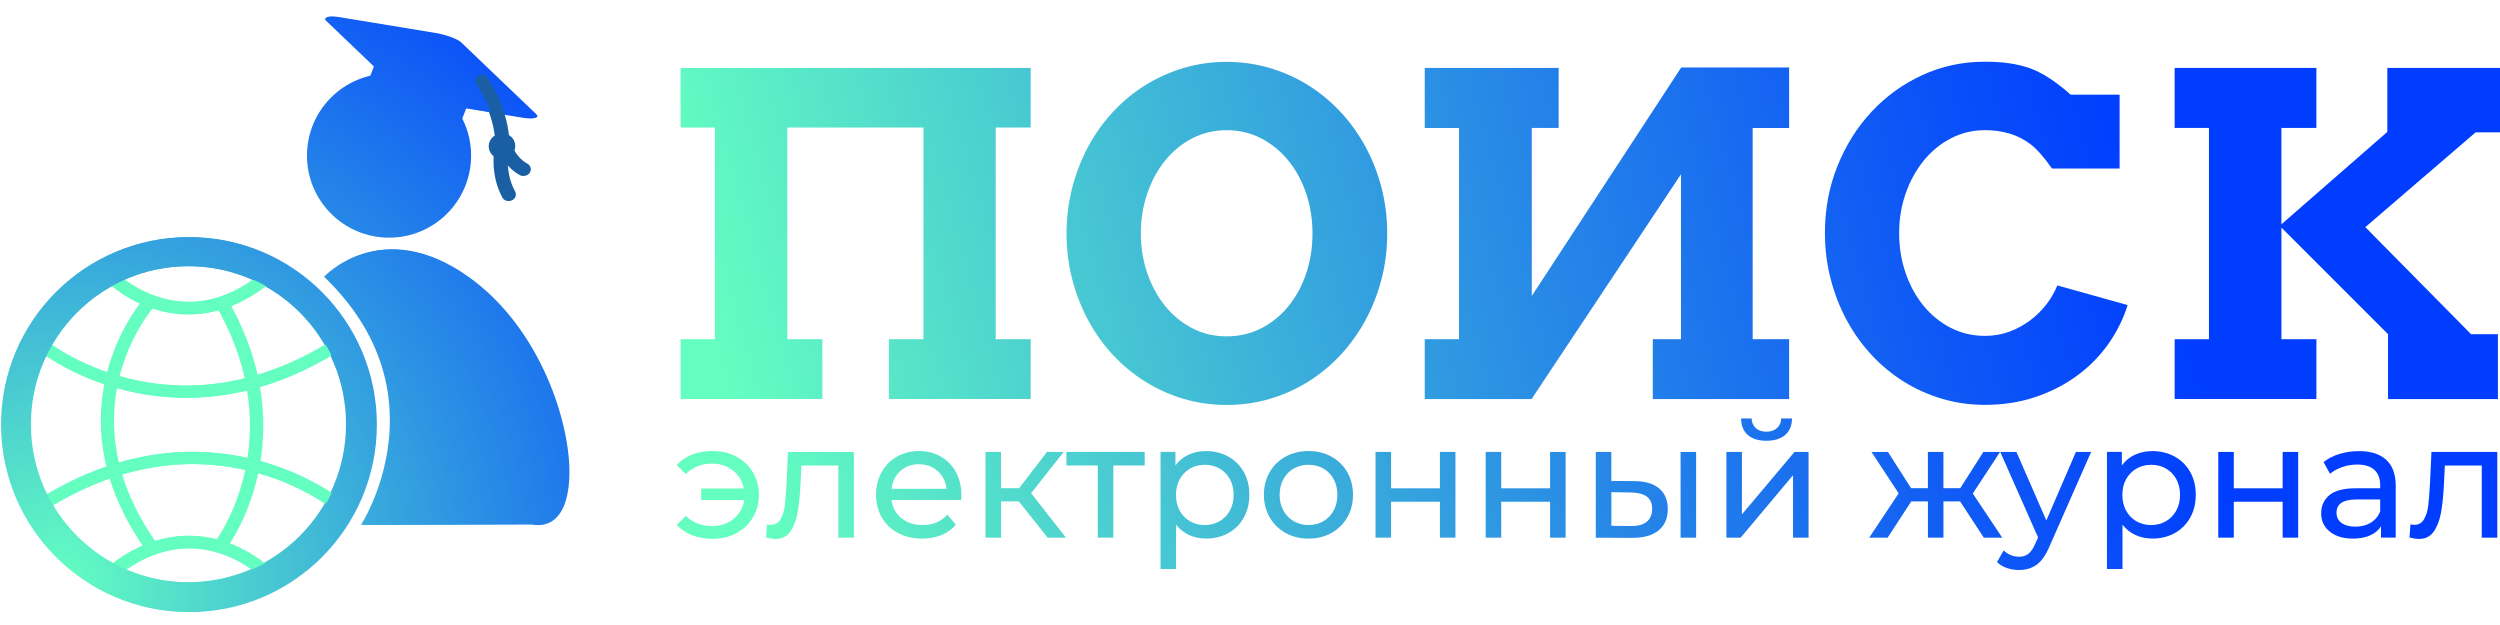 <?xml version="1.0" encoding="utf-8"?>
<!-- Generator: Adobe Illustrator 23.0.3, SVG Export Plug-In . SVG Version: 6.00 Build 0)  -->
<svg version="1.1" id="Слой_1" xmlns="http://www.w3.org/2000/svg" xmlns:xlink="http://www.w3.org/1999/xlink" x="0px" y="0px"
	 viewBox="0 0 8192 2048" style="enable-background:new 0 0 8192 2048;" xml:space="preserve">
<style type="text/css">
	.st0{fill:none;stroke:#64FFC0;stroke-width:40;stroke-linecap:round;stroke-linejoin:round;stroke-miterlimit:10;}
	.st1{fill:none;stroke:#64FFC0;stroke-width:41;stroke-linecap:round;stroke-linejoin:round;stroke-miterlimit:10;}
	.st2{fill:url(#SVGID_1_);}
	.st3{fill:url(#SVGID_2_);}
	.st4{fill:url(#SVGID_3_);}
	.st5{fill:url(#SVGID_4_);}
	.st6{fill:#1A5FA3;}
	.st7{fill:url(#SVGID_5_);}
	.st8{fill:url(#SVGID_6_);}
	.st9{fill:url(#SVGID_7_);}
	.st10{fill:url(#SVGID_8_);}
	.st11{fill:url(#SVGID_9_);}
	.st12{fill:url(#SVGID_10_);}
	.st13{fill:url(#SVGID_11_);}
	.st14{fill:url(#SVGID_12_);}
	.st15{fill:url(#SVGID_13_);}
	.st16{fill:url(#SVGID_14_);}
	.st17{fill:url(#SVGID_15_);}
	.st18{fill:url(#SVGID_16_);}
	.st19{fill:url(#SVGID_17_);}
	.st20{fill:url(#SVGID_18_);}
	.st21{fill:url(#SVGID_19_);}
	.st22{fill:url(#SVGID_20_);}
	.st23{fill:url(#SVGID_21_);}
	.st24{fill:url(#SVGID_22_);}
	.st25{fill:url(#SVGID_23_);}
	.st26{fill:url(#SVGID_24_);}
	.st27{fill:url(#SVGID_25_);}
	.st28{fill:url(#SVGID_26_);}
	.st29{fill:url(#SVGID_27_);}
	.st30{fill:url(#SVGID_28_);}
	.st31{fill:url(#SVGID_29_);}
	.st32{fill:url(#SVGID_30_);}
	.st33{fill:url(#SVGID_31_);}
</style>
<g>
	<g>
		<path class="st0" d="M1100.7,1651.8c0,0-418.6-340.6-961.8,0"/>
		<path class="st1" d="M371.8,915.1c0,0,223,213.3,492.5,0"/>
		<path class="st1" d="M862.3,1870.6c0,0-223-213.3-492.5,0"/>
		<path class="st0" d="M486.1,992.3c0,0-305.4,342.7,0,787.5"/>
		<path class="st0" d="M726.5,1778.3c0,0,253.1-341.1,0-783.7"/>
		<path class="st0" d="M137,1132c0,0,418.6,340.6,961.8,0"/>
		
			<radialGradient id="SVGID_1_" cx="-1583.606" cy="366.743" r="3241.817" gradientTransform="matrix(0.8 0 0 0.8 1451.8 1614.58)" gradientUnits="userSpaceOnUse">
			<stop  offset="0" style="stop-color:#64FFC0"/>
			<stop  offset="3.719538e-02" style="stop-color:#60F7C3"/>
			<stop  offset="0.513" style="stop-color:#2D94E3"/>
			<stop  offset="0.844" style="stop-color:#0D55F7"/>
			<stop  offset="1" style="stop-color:#003DFF"/>
		</radialGradient>
		<path class="st2" d="M617,777.4C278.1,777.4,3.4,1052.1,3.4,1391s274.7,613.6,613.6,613.6s613.6-274.7,613.6-613.6
			S955.9,777.4,617,777.4z M616.1,1907.8c-285.9,0-517.7-231.8-517.7-517.7s231.8-517.7,517.7-517.7s517.7,231.8,517.7,517.7
			S902,1907.8,616.1,1907.8z"/>
		
			<radialGradient id="SVGID_2_" cx="-1583.606" cy="366.743" r="3241.817" gradientTransform="matrix(0.8 0 0 0.8 1451.8 1614.58)" gradientUnits="userSpaceOnUse">
			<stop  offset="0" style="stop-color:#64FFC0"/>
			<stop  offset="3.719538e-02" style="stop-color:#60F7C3"/>
			<stop  offset="0.513" style="stop-color:#2D94E3"/>
			<stop  offset="0.844" style="stop-color:#0D55F7"/>
			<stop  offset="1" style="stop-color:#003DFF"/>
		</radialGradient>
		<path class="st3" d="M1062,906.9c0,0,184.3-201.3,467.9,0c238.6,169.3,337.2,486.9,330.5,655.7c-7.4,187.5-119,155-119,155
			l-558.3,1.9C1183,1719.7,1461.7,1291.2,1062,906.9z"/>
		
			<radialGradient id="SVGID_3_" cx="-1609.25" cy="418.651" r="3312.798" gradientTransform="matrix(0.8 0 0 0.8 1451.8 1614.58)" gradientUnits="userSpaceOnUse">
			<stop  offset="0" style="stop-color:#64FFC0"/>
			<stop  offset="3.719538e-02" style="stop-color:#60F7C3"/>
			<stop  offset="0.513" style="stop-color:#2D94E3"/>
			<stop  offset="0.844" style="stop-color:#0D55F7"/>
			<stop  offset="1" style="stop-color:#003DFF"/>
		</radialGradient>
		<path class="st4" d="M1493.9,407.1l-289.2-113.6c-4.4-1.7-6.5-6.7-4.8-11l41.3-105.1c1.7-4.4,6.7-6.5,11-4.8l289.2,113.6
			c4.4,1.7,6.5,6.7,4.8,11l-41.2,105C1503.3,406.6,1498.3,408.8,1493.9,407.1z"/>
		<g>
			<g>
				
					<radialGradient id="SVGID_4_" cx="-1583.606" cy="366.743" r="3241.817" gradientTransform="matrix(0.8 0 0 0.8 1451.8 1614.58)" gradientUnits="userSpaceOnUse">
					<stop  offset="0" style="stop-color:#64FFC0"/>
					<stop  offset="3.719538e-02" style="stop-color:#60F7C3"/>
					<stop  offset="0.513" style="stop-color:#2D94E3"/>
					<stop  offset="0.844" style="stop-color:#0D55F7"/>
					<stop  offset="1" style="stop-color:#003DFF"/>
				</radialGradient>
				<path class="st5" d="M1069.1,68.5L1314.4,303c12,11.5,49.1,25.3,82.8,30.8l315.6,52c33.7,5.5,51.3,0.8,39.2-10.8l-245.3-234.5
					c-12-11.5-49.1-25.3-82.8-30.8l-315.6-52C1074.7,52.2,1057.1,57,1069.1,68.5z"/>
			</g>
		</g>
		<g>
			<g>
				<path class="st6" d="M1643.5,477.8c-10.7,0-19.8-8.1-20.6-19c-8.8-101.6-64.4-179-65-179.8c-6.8-9.3-4.8-22.2,4.5-29
					s22.2-4.8,28.9,4.5c2.6,3.5,63,87.2,72.8,200.7c1,11.5-7.4,21.5-18.9,22.4C1644.8,477.8,1644.2,477.8,1643.5,477.8z"/>
			</g>
		</g>
		<g>
			<g>
				<path class="st6" d="M1713.5,576.5c-3.3,0-6.7-0.8-9.8-2.5c-62-33.4-80.2-107.4-81-110.5c-2.7-11.2,4.3-22.3,15.4-24.9
					c11.2-2.7,22.3,4.2,24.9,15.4c0.3,1.1,15,59.3,60.2,83.6c10.1,5.4,13.8,18,8.4,28.1C1728,572.4,1720.8,576.5,1713.5,576.5z"/>
			</g>
		</g>
		<g>
			<g>
				<path class="st6" d="M1664.8,658.6c-7.3,0-14.3-3.8-18.1-10.6c-40.5-72.5-27.8-151.9-27.2-155.2c1.9-11.3,12.6-18.9,23.9-17
					s18.9,12.6,17.1,23.9c-0.2,1.1-10.6,68.9,22.5,128.2c5.6,10,2,22.6-8,28.3C1671.7,657.7,1668.2,658.6,1664.8,658.6z"/>
			</g>
		</g>
		<g>
			<g>
				<circle class="st6" cx="1642.4" cy="479.4" r="41"/>
			</g>
		</g>
	</g>
	<g>
		<g>
			
				<linearGradient id="SVGID_5_" gradientUnits="userSpaceOnUse" x1="1018.543" y1="-875.598" x2="6665.254" y2="-2443.391" gradientTransform="matrix(0.8 0 0 0.8 1451.8 1614.58)">
				<stop  offset="0" style="stop-color:#64FFC0"/>
				<stop  offset="3.719538e-02" style="stop-color:#60F7C3"/>
				<stop  offset="0.513" style="stop-color:#2D94E3"/>
				<stop  offset="0.844" style="stop-color:#0D55F7"/>
				<stop  offset="1" style="stop-color:#003DFF"/>
			</linearGradient>
			<path class="st7" d="M2230,222.5h1147.3v195.4h-114.6v693.5h114.6v196.1h-464.5v-196.1H3026V417.9h-445.9v693.5h114.6v196.1
				h-464.5v-196.1h112.4V417.9h-112.4L2230,222.5L2230,222.5z"/>
			
				<linearGradient id="SVGID_6_" gradientUnits="userSpaceOnUse" x1="1127.289" y1="-483.926" x2="6774" y2="-2051.719" gradientTransform="matrix(0.8 0 0 0.8 1451.8 1614.58)">
				<stop  offset="0" style="stop-color:#64FFC0"/>
				<stop  offset="3.719538e-02" style="stop-color:#60F7C3"/>
				<stop  offset="0.513" style="stop-color:#2D94E3"/>
				<stop  offset="0.844" style="stop-color:#0D55F7"/>
				<stop  offset="1" style="stop-color:#003DFF"/>
			</linearGradient>
			<path class="st8" d="M4019.4,1327c-49.2,0-96.1-6.7-141-20s-86.8-32.2-125.6-56.5c-38.9-24.3-74.2-53.6-106-87.6
				c-31.7-34.1-58.8-72.1-81.2-113.8c-22.4-41.7-39.8-86.5-52.2-134.2s-18.6-97.6-18.6-149.6s6.2-102,18.6-150
				c12.4-47.9,29.8-92.8,52.2-134.6c22.4-41.7,49.5-79.7,81.2-113.8s67-63.4,106-87.6c38.9-24.3,80.8-43.1,125.6-56.5
				c44.9-13.4,91.8-20,141-20s96.2,6.7,141.4,20c45.1,13.4,87.1,32.2,126,56.5c38.9,24.3,74.2,53.6,106,87.6
				c31.7,34.1,58.9,72.1,81.6,113.8c22.6,41.7,40.2,86.6,52.6,134.6c12.4,47.9,18.6,97.9,18.6,150c0,51.5-6.2,101.3-18.6,149.2
				s-30,92.8-52.6,134.6c-22.6,41.7-49.8,79.7-81.6,113.8c-31.7,34.1-67,63.4-106,87.6c-38.9,24.3-80.9,43.1-126,56.5
				C4115.7,1320.3,4068.6,1327,4019.4,1327z M4019.4,1102.2c41.5,0,79.5-9,114.2-26.8c34.6-17.9,64.3-42.2,89.1-73
				c24.8-30.7,44-66.5,57.7-107.4c13.6-40.8,20.4-84.1,20.4-129.9c0-46.3-7-89.9-20.7-131c-13.8-41-33.3-76.9-58.3-107.7
				s-54.8-55.1-89.1-73c-34.4-17.9-72.1-26.8-113.1-26.8s-78.8,9-113.1,26.8c-34.4,17.9-64,42.2-88.8,73
				c-24.8,30.7-44.3,66.7-58.3,107.7c-14.1,41-21.1,84.7-21.1,131c0,45.8,7.1,89.1,21.1,129.9c14,40.8,33.5,76.6,58.3,107.4
				c24.8,30.7,54.4,55.1,88.8,73C3940.8,1093.3,3978.4,1102.2,4019.4,1102.2z"/>
			
				<linearGradient id="SVGID_7_" gradientUnits="userSpaceOnUse" x1="1238.812" y1="-82.252" x2="6885.524" y2="-1650.044" gradientTransform="matrix(0.8 0 0 0.8 1451.8 1614.58)">
				<stop  offset="0" style="stop-color:#64FFC0"/>
				<stop  offset="3.719538e-02" style="stop-color:#60F7C3"/>
				<stop  offset="0.513" style="stop-color:#2D94E3"/>
				<stop  offset="0.844" style="stop-color:#0D55F7"/>
				<stop  offset="1" style="stop-color:#003DFF"/>
			</linearGradient>
			<path class="st9" d="M4668.7,222.5h438.7v196.8h-88v550.4L5509,221.1h353.6v198.3h-119.5v692.1h119.5v196.1h-446.7v-196.1h92.3
				V571.1l-489.6,736.5h-350v-196.1H4781V419.4h-112.4V222.5H4668.7z"/>
			
				<linearGradient id="SVGID_8_" gradientUnits="userSpaceOnUse" x1="1349.677" y1="317.047" x2="6996.389" y2="-1250.746" gradientTransform="matrix(0.8 0 0 0.8 1451.8 1614.58)">
				<stop  offset="0" style="stop-color:#64FFC0"/>
				<stop  offset="3.719538e-02" style="stop-color:#60F7C3"/>
				<stop  offset="0.513" style="stop-color:#2D94E3"/>
				<stop  offset="0.844" style="stop-color:#0D55F7"/>
				<stop  offset="1" style="stop-color:#003DFF"/>
			</linearGradient>
			<path class="st10" d="M6724.2,552.5c-26.7-38.2-50.8-65.2-72.3-81.2c-21.5-15.9-44.6-27.4-69.4-34.4c-24.8-6.9-50.8-10.4-78-10.4
				c-40.1,0-77.3,9-111.7,26.8c-34.4,17.9-64.1,42.2-89.1,73c-25,30.7-44.8,66.5-59.1,107.4c-14.3,40.8-21.5,84.1-21.5,129.9
				c0,46.3,7.1,89.8,21.1,130.6s33.5,76.5,58.3,107s54.4,54.8,88.8,72.6c34.4,17.9,72.1,26.8,113.1,26.8c28.6,0,55.4-4.7,80.2-13.9
				s47.3-21.6,67.7-36.8c20.2-15.3,38.1-32.8,53.4-52.6s27.2-40.5,35.8-62l230.4,64.4c-14.8,46.8-36.5,90.1-65.1,129.9
				s-63.1,74.4-103.4,103.4c-40.3,29.1-85.6,52-136,68.7c-50.3,16.7-104.6,25-162.9,25c-49.2,0-96.1-6.7-141-20
				s-86.8-32.2-125.6-56.5c-38.9-24.3-74.2-53.6-106-88s-58.8-72.4-81.2-114.2c-22.4-41.7-39.8-86.6-52.2-134.6
				c-12.4-47.9-18.6-97.9-18.6-150c0-77.8,13.6-150.6,40.8-218.7c27.2-68,64.4-127.4,111.7-178.2c47.3-50.8,102.7-90.9,166.4-120.3
				c63.7-29.3,132.3-44,205.8-44c58.7,0,108.1,7.3,148.2,21.9c40.1,14.6,84.2,43.3,132.4,86.2h160.3v241.9h-221.3L6724.2,552.5
				L6724.2,552.5z"/>
			
				<linearGradient id="SVGID_9_" gradientUnits="userSpaceOnUse" x1="1452.617" y1="687.805" x2="7099.329" y2="-879.988" gradientTransform="matrix(0.8 0 0 0.8 1451.8 1614.58)">
				<stop  offset="0" style="stop-color:#64FFC0"/>
				<stop  offset="3.719538e-02" style="stop-color:#60F7C3"/>
				<stop  offset="0.513" style="stop-color:#2D94E3"/>
				<stop  offset="0.844" style="stop-color:#0D55F7"/>
				<stop  offset="1" style="stop-color:#003DFF"/>
			</linearGradient>
			<path class="st11" d="M7125.8,222.5h464.5v196.8h-114.6V735l347.1-302.8V222.5H8193v211.2h-80.9l-361.4,310.6l346.4,350.7h88
				v212.6h-360V1095l-349.3-349.3v365.7h114.6v196.1h-464.5v-196.1h112.4V419.3h-112.4L7125.8,222.5L7125.8,222.5z"/>
		</g>
		<g>
			
				<linearGradient id="SVGID_10_" gradientUnits="userSpaceOnUse" x1="1252.563" y1="-32.725" x2="6899.275" y2="-1600.518" gradientTransform="matrix(0.8 0 0 0.8 1451.8 1614.58)">
				<stop  offset="0" style="stop-color:#64FFC0"/>
				<stop  offset="3.719538e-02" style="stop-color:#60F7C3"/>
				<stop  offset="0.513" style="stop-color:#2D94E3"/>
				<stop  offset="0.844" style="stop-color:#0D55F7"/>
				<stop  offset="1" style="stop-color:#003DFF"/>
			</linearGradient>
			<path class="st12" d="M2412.8,1496.2c23.1,12.4,41.2,29.5,54.3,51.5s19.6,46.5,19.6,73.7c0,27.6-6.6,52.3-19.6,74.2
				c-13.1,22-31.2,39-54.3,51.5s-49.1,18.5-77.6,18.5c-24.7,0-47.1-3.9-67-11.6c-20-7.7-36.8-19.1-50.6-33.9l29.7-29.7
				c22.6,22.2,51.3,33.4,85.8,33.4c27.6,0,51.1-7.8,70.5-23.6c19.5-15.8,31.1-36.3,34.9-61.8h-141v-37.6h139.9
				c-4.6-24.3-16.4-44.1-35.5-59.1s-42.1-22.5-68.9-22.5c-34.3,0-62.9,11.4-85.8,33.9l-29.7-29.1c13.7-15.2,30.7-26.6,50.9-34.5
				c20.1-7.7,42.4-11.6,66.8-11.6C2363.9,1477.6,2389.7,1483.8,2412.8,1496.2z"/>
			
				<linearGradient id="SVGID_11_" gradientUnits="userSpaceOnUse" x1="1284.292" y1="81.549" x2="6931.003" y2="-1486.244" gradientTransform="matrix(0.8 0 0 0.8 1451.8 1614.58)">
				<stop  offset="0" style="stop-color:#64FFC0"/>
				<stop  offset="3.719538e-02" style="stop-color:#60F7C3"/>
				<stop  offset="0.513" style="stop-color:#2D94E3"/>
				<stop  offset="0.844" style="stop-color:#0D55F7"/>
				<stop  offset="1" style="stop-color:#003DFF"/>
			</linearGradient>
			<path class="st13" d="M2797.9,1480.9v280.9H2747v-236.4h-120.9l-3.2,62.5c-1.8,37.8-5.2,69.3-10,94.6
				c-5,25.3-13.1,45.5-24.3,60.7c-11.4,15.2-27,22.8-47.2,22.8c-9.2,0-19.6-1.6-31.3-4.8l3.2-43c4.6,1.1,8.8,1.6,12.7,1.6
				c14.1,0,24.7-6.2,31.8-18.5c7.1-12.4,11.6-27,13.7-44s4.1-41.1,5.8-72.6l4.8-103.9L2797.9,1480.9L2797.9,1480.9z"/>
			
				<linearGradient id="SVGID_12_" gradientUnits="userSpaceOnUse" x1="1313.7" y1="187.471" x2="6960.412" y2="-1380.322" gradientTransform="matrix(0.8 0 0 0.8 1451.8 1614.58)">
				<stop  offset="0" style="stop-color:#64FFC0"/>
				<stop  offset="3.719538e-02" style="stop-color:#60F7C3"/>
				<stop  offset="0.513" style="stop-color:#2D94E3"/>
				<stop  offset="0.844" style="stop-color:#0D55F7"/>
				<stop  offset="1" style="stop-color:#003DFF"/>
			</linearGradient>
			<path class="st14" d="M3149.3,1638.3h-228c3.2,24.7,14,44.6,32.6,59.7c18.5,15,41.6,22.5,69.2,22.5c33.6,0,60.6-11.3,81.1-33.9
				l28.1,32.8c-12.7,14.8-28.5,26.2-47.4,33.9c-18.9,7.7-40,11.6-63.4,11.6c-29.7,0-56-6.1-78.9-18.3c-23-12.2-40.8-29.2-53.3-51.2
				c-12.5-21.9-18.8-46.7-18.8-74.2c0-27.2,6.1-51.7,18.3-73.7c12.2-21.9,28.9-38.9,50.3-51.2c21.4-12.2,45.5-18.3,72.4-18.3
				c26.8,0,50.8,6.1,71.8,18.3s37.4,29.2,49.3,51.2c11.8,22,17.8,47,17.8,75.2C3150.4,1626.8,3150.1,1631.9,3149.3,1638.3z
				 M2950.3,1543.4c-16.4,14.8-26.1,34.3-28.9,58.3h180.2c-2.9-23.7-12.4-43.1-28.9-58c-16.4-15-36.8-22.5-61.2-22.5
				C2987.1,1521.1,2966.7,1528.5,2950.3,1543.4z"/>
			
				<linearGradient id="SVGID_13_" gradientUnits="userSpaceOnUse" x1="1344.342" y1="297.833" x2="6991.053" y2="-1269.96" gradientTransform="matrix(0.8 0 0 0.8 1451.8 1614.58)">
				<stop  offset="0" style="stop-color:#64FFC0"/>
				<stop  offset="3.719538e-02" style="stop-color:#60F7C3"/>
				<stop  offset="0.513" style="stop-color:#2D94E3"/>
				<stop  offset="0.844" style="stop-color:#0D55F7"/>
				<stop  offset="1" style="stop-color:#003DFF"/>
			</linearGradient>
			<path class="st15" d="M3338.5,1643h-58.3v118.8h-50.9v-280.9h50.9v118.8h59.4l91.2-118.8h54.6L3378.8,1616l114,145.8h-59.9
				L3338.5,1643z"/>
			
				<linearGradient id="SVGID_14_" gradientUnits="userSpaceOnUse" x1="1363.115" y1="365.447" x2="7009.826" y2="-1202.346" gradientTransform="matrix(0.8 0 0 0.8 1451.8 1614.58)">
				<stop  offset="0" style="stop-color:#64FFC0"/>
				<stop  offset="3.719538e-02" style="stop-color:#60F7C3"/>
				<stop  offset="0.513" style="stop-color:#2D94E3"/>
				<stop  offset="0.844" style="stop-color:#0D55F7"/>
				<stop  offset="1" style="stop-color:#003DFF"/>
			</linearGradient>
			<path class="st16" d="M3750.9,1525.3h-102.8v236.4h-50.9v-236.4h-102.8v-44.5h256.5V1525.3z"/>
			
				<linearGradient id="SVGID_15_" gradientUnits="userSpaceOnUse" x1="1402.662" y1="507.883" x2="7049.373" y2="-1059.91" gradientTransform="matrix(0.8 0 0 0.8 1451.8 1614.58)">
				<stop  offset="0" style="stop-color:#64FFC0"/>
				<stop  offset="3.719538e-02" style="stop-color:#60F7C3"/>
				<stop  offset="0.513" style="stop-color:#2D94E3"/>
				<stop  offset="0.844" style="stop-color:#0D55F7"/>
				<stop  offset="1" style="stop-color:#003DFF"/>
			</linearGradient>
			<path class="st17" d="M4025,1496.2c21.6,12,38.5,28.8,50.6,50.3c12.2,21.6,18.3,46.5,18.3,74.7c0,28.3-6.1,53.3-18.3,75
				c-12.2,21.8-29.1,38.6-50.6,50.6c-21.6,12-45.9,18-73.1,18c-20.1,0-38.6-3.9-55.4-11.6s-31-19.1-42.7-33.9v145.2h-50.9v-383.8
				h48.8v44.5c11.3-15.6,25.6-27.3,43-35.2c17.3-7.9,36.4-11.9,57.3-11.9C3979.1,1478.2,4003.4,1484.2,4025,1496.2z M3996.1,1708
				c14.3-8.3,25.6-20,33.9-34.9c8.3-15,12.4-32.3,12.4-51.6c0-19.5-4.2-36.7-12.4-51.6c-8.3-15-19.6-26.5-33.9-34.7
				c-14.3-8.1-30.5-12.2-48.5-12.2c-17.7,0-33.7,4.2-47.9,12.4c-14.3,8.3-25.6,19.9-33.9,34.7c-8.3,14.8-12.4,32-12.4,51.5
				s4.1,36.7,12.2,51.6c8.1,15,19.5,26.7,33.9,34.9c14.5,8.3,30.5,12.4,48.2,12.4C3965.6,1720.4,3981.7,1716.3,3996.1,1708z"/>
			
				<linearGradient id="SVGID_16_" gradientUnits="userSpaceOnUse" x1="1427.275" y1="596.533" x2="7073.987" y2="-971.26" gradientTransform="matrix(0.8 0 0 0.8 1451.8 1614.58)">
				<stop  offset="0" style="stop-color:#64FFC0"/>
				<stop  offset="3.719538e-02" style="stop-color:#60F7C3"/>
				<stop  offset="0.513" style="stop-color:#2D94E3"/>
				<stop  offset="0.844" style="stop-color:#0D55F7"/>
				<stop  offset="1" style="stop-color:#003DFF"/>
			</linearGradient>
			<path class="st18" d="M4212.6,1746.4c-22.2-12.4-39.7-29.4-52.2-51.2c-12.5-21.8-18.8-46.4-18.8-74s6.3-52.2,18.8-74
				s30-38.7,52.2-50.9c22.2-12.2,47.3-18.3,75.2-18.3c27.9,0,52.9,6.1,75,18.3c22.1,12.2,39.4,29.1,51.9,50.9s18.8,46.4,18.8,74
				s-6.3,52.2-18.8,74s-29.9,38.8-51.9,51.2c-22.1,12.4-47.1,18.5-75,18.5C4259.9,1764.9,4234.9,1758.7,4212.6,1746.4z M4336.4,1708
				c14.3-8.3,25.5-20,33.7-34.9c8.1-15,12.2-32.3,12.2-51.6c0-19.5-4.1-36.7-12.2-51.6s-19.4-26.5-33.7-34.7
				c-14.3-8.1-30.5-12.2-48.5-12.2s-34.2,4.1-48.5,12.2s-25.6,19.7-33.9,34.7s-12.4,32.3-12.4,51.6c0,19.5,4.1,36.7,12.4,51.6
				c8.3,15,19.6,26.7,33.9,34.9c14.3,8.3,30.5,12.4,48.5,12.4S4322.1,1716.3,4336.4,1708z"/>
			
				<linearGradient id="SVGID_17_" gradientUnits="userSpaceOnUse" x1="1458.605" y1="709.371" x2="7105.316" y2="-858.421" gradientTransform="matrix(0.8 0 0 0.8 1451.8 1614.58)">
				<stop  offset="0" style="stop-color:#64FFC0"/>
				<stop  offset="3.719538e-02" style="stop-color:#60F7C3"/>
				<stop  offset="0.513" style="stop-color:#2D94E3"/>
				<stop  offset="0.844" style="stop-color:#0D55F7"/>
				<stop  offset="1" style="stop-color:#003DFF"/>
			</linearGradient>
			<path class="st19" d="M4507.3,1480.9h50.9v119.2h160.1v-119.2h50.9v280.9h-50.9v-117.7h-160.1v117.7h-50.9V1480.9z"/>
			
				<linearGradient id="SVGID_18_" gradientUnits="userSpaceOnUse" x1="1490.901" y1="825.693" x2="7137.612" y2="-742.1" gradientTransform="matrix(0.8 0 0 0.8 1451.8 1614.58)">
				<stop  offset="0" style="stop-color:#64FFC0"/>
				<stop  offset="3.719538e-02" style="stop-color:#60F7C3"/>
				<stop  offset="0.513" style="stop-color:#2D94E3"/>
				<stop  offset="0.844" style="stop-color:#0D55F7"/>
				<stop  offset="1" style="stop-color:#003DFF"/>
			</linearGradient>
			<path class="st20" d="M4868.3,1480.9h50.9v119.2h160.1v-119.2h50.9v280.9h-50.9v-117.7h-160.1v117.7h-50.9V1480.9z"/>
			
				<linearGradient id="SVGID_19_" gradientUnits="userSpaceOnUse" x1="1526.183" y1="952.77" x2="7172.894" y2="-615.023" gradientTransform="matrix(0.8 0 0 0.8 1451.8 1614.58)">
				<stop  offset="0" style="stop-color:#64FFC0"/>
				<stop  offset="3.719538e-02" style="stop-color:#60F7C3"/>
				<stop  offset="0.513" style="stop-color:#2D94E3"/>
				<stop  offset="0.844" style="stop-color:#0D55F7"/>
				<stop  offset="1" style="stop-color:#003DFF"/>
			</linearGradient>
			<path class="st21" d="M5436.9,1600.7c18.7,15.9,28.1,38.4,28.1,67.3c0,30.4-10.1,53.8-30.5,70.3c-20.3,16.4-49.4,24.4-87.2,24.2
				l-118.2-0.6V1481h50.9v94.9l75.8,0.6C5391.2,1576.6,5418.2,1584.7,5436.9,1600.7z M5395.9,1709.8c11.8-9.5,17.8-23.7,17.8-42.4
				c0-18.3-5.8-31.8-17.5-40.3c-11.6-8.5-29.1-12.9-52.5-13.3l-63.6-1.1V1723l63.6,0.6C5366.7,1724,5384.1,1719.3,5395.9,1709.8z
				 M5506.9,1480.9h50.9v280.9h-50.9V1480.9z"/>
			
				<linearGradient id="SVGID_20_" gradientUnits="userSpaceOnUse" x1="1546.274" y1="1025.129" x2="7192.985" y2="-542.663" gradientTransform="matrix(0.8 0 0 0.8 1451.8 1614.58)">
				<stop  offset="0" style="stop-color:#64FFC0"/>
				<stop  offset="3.719538e-02" style="stop-color:#60F7C3"/>
				<stop  offset="0.513" style="stop-color:#2D94E3"/>
				<stop  offset="0.844" style="stop-color:#0D55F7"/>
				<stop  offset="1" style="stop-color:#003DFF"/>
			</linearGradient>
			<path class="st22" d="M5657,1480.9h50.9v204.6l172.3-204.6h46.1v280.9h-50.9v-204.6l-171.7,204.6H5657V1480.9z M5727.4,1425.5
				c-14.5-12.5-22-30.6-22.2-54.3h34.5c0.4,13.1,4.9,23.6,13.6,31.5s20.2,11.9,34.7,11.9s26.2-4,34.9-11.9
				c8.8-7.9,13.5-18.4,13.7-31.5h35.5c-0.4,23.7-7.9,41.8-22.8,54.3c-14.8,12.5-35.1,18.8-61,18.8
				C5762.3,1444.3,5741.9,1438,5727.4,1425.5z"/>
			
				<linearGradient id="SVGID_21_" gradientUnits="userSpaceOnUse" x1="1611.464" y1="1259.926" x2="7258.176" y2="-307.867" gradientTransform="matrix(0.8 0 0 0.8 1451.8 1614.58)">
				<stop  offset="0" style="stop-color:#64FFC0"/>
				<stop  offset="3.719538e-02" style="stop-color:#60F7C3"/>
				<stop  offset="0.513" style="stop-color:#2D94E3"/>
				<stop  offset="0.844" style="stop-color:#0D55F7"/>
				<stop  offset="1" style="stop-color:#003DFF"/>
			</linearGradient>
			<path class="st23" d="M6422.9,1643h-54.6v118.8h-50.9V1643h-54.6l-77.4,118.8H6125l96.5-145.2l-89.1-135.7h54l75.8,118.8h55.1
				V1481h50.9v118.8h55.1L6499,1481h54.6l-89.1,136.2l96.5,144.7h-60.4L6422.9,1643z"/>
			
				<linearGradient id="SVGID_22_" gradientUnits="userSpaceOnUse" x1="1650.544" y1="1400.678" x2="7297.255" y2="-167.115" gradientTransform="matrix(0.8 0 0 0.8 1451.8 1614.58)">
				<stop  offset="0" style="stop-color:#64FFC0"/>
				<stop  offset="3.719538e-02" style="stop-color:#60F7C3"/>
				<stop  offset="0.513" style="stop-color:#2D94E3"/>
				<stop  offset="0.844" style="stop-color:#0D55F7"/>
				<stop  offset="1" style="stop-color:#003DFF"/>
			</linearGradient>
			<path class="st24" d="M6852.2,1480.9l-136.2,309c-12,28.6-26.1,48.8-42.1,60.4c-16.1,11.6-35.4,17.5-58,17.5
				c-13.7,0-27.1-2.2-40-6.6s-23.6-10.9-32.1-19.4l21.8-38.2c14.5,13.7,31.3,20.7,50.3,20.7c12.4,0,22.7-3.2,31-9.8
				c8.3-6.6,15.8-17.8,22.5-33.7l9-19.6l-124-280.4h53l98,224.7l97-224.7L6852.2,1480.9L6852.2,1480.9z"/>
			
				<linearGradient id="SVGID_23_" gradientUnits="userSpaceOnUse" x1="1680.106" y1="1507.151" x2="7326.816" y2="-60.642" gradientTransform="matrix(0.8 0 0 0.8 1451.8 1614.58)">
				<stop  offset="0" style="stop-color:#64FFC0"/>
				<stop  offset="3.719538e-02" style="stop-color:#60F7C3"/>
				<stop  offset="0.513" style="stop-color:#2D94E3"/>
				<stop  offset="0.844" style="stop-color:#0D55F7"/>
				<stop  offset="1" style="stop-color:#003DFF"/>
			</linearGradient>
			<path class="st25" d="M7126.2,1496.2c21.6,12,38.5,28.8,50.6,50.3c12.2,21.6,18.3,46.5,18.3,74.7c0,28.3-6.1,53.3-18.3,75
				c-12.2,21.8-29.1,38.6-50.6,50.6c-21.6,12-45.9,18-73.1,18c-20.1,0-38.6-3.9-55.4-11.6s-31-19.1-42.7-33.9v145.2h-50.9v-383.8
				h48.8v44.5c11.3-15.6,25.6-27.3,43-35.2c17.3-7.9,36.4-11.9,57.3-11.9C7080.3,1478.2,7104.6,1484.2,7126.2,1496.2z M7097.3,1708
				c14.3-8.3,25.6-20,33.9-34.9c8.3-15,12.4-32.3,12.4-51.6c0-19.5-4.2-36.7-12.4-51.6c-8.3-15-19.6-26.5-33.9-34.7
				c-14.3-8.1-30.5-12.2-48.5-12.2c-17.7,0-33.7,4.2-48,12.4c-14.3,8.3-25.6,19.9-33.9,34.7c-8.3,14.8-12.4,32-12.4,51.5
				s4.1,36.7,12.2,51.6c8.1,15,19.5,26.7,33.9,34.9c14.5,8.3,30.5,12.4,48.2,12.4C7066.8,1720.4,7083,1716.3,7097.3,1708z"/>
			
				<linearGradient id="SVGID_24_" gradientUnits="userSpaceOnUse" x1="1705.658" y1="1599.181" x2="7352.369" y2="31.388" gradientTransform="matrix(0.8 0 0 0.8 1451.8 1614.58)">
				<stop  offset="0" style="stop-color:#64FFC0"/>
				<stop  offset="3.719538e-02" style="stop-color:#60F7C3"/>
				<stop  offset="0.513" style="stop-color:#2D94E3"/>
				<stop  offset="0.844" style="stop-color:#0D55F7"/>
				<stop  offset="1" style="stop-color:#003DFF"/>
			</linearGradient>
			<path class="st26" d="M7268.8,1480.9h50.9v119.2h160.1v-119.2h50.9v280.9h-50.9v-117.7h-160.1v117.7h-50.9V1480.9z"/>
			
				<linearGradient id="SVGID_25_" gradientUnits="userSpaceOnUse" x1="1738.742" y1="1718.34" x2="7385.453" y2="150.547" gradientTransform="matrix(0.8 0 0 0.8 1451.8 1614.58)">
				<stop  offset="0" style="stop-color:#64FFC0"/>
				<stop  offset="3.719538e-02" style="stop-color:#60F7C3"/>
				<stop  offset="0.513" style="stop-color:#2D94E3"/>
				<stop  offset="0.844" style="stop-color:#0D55F7"/>
				<stop  offset="1" style="stop-color:#003DFF"/>
			</linearGradient>
			<path class="st27" d="M7819.3,1506.8c20.7,19.1,31,47.5,31,85.3v169.6h-48.2v-37.1c-8.5,13.1-20.6,23.1-36.3,30
				c-15.8,6.9-34.4,10.3-55.9,10.3c-31.4,0-56.6-7.6-75.5-22.8c-18.9-15.2-28.4-35.1-28.4-59.9c0-24.7,9-44.6,27-59.7
				c18-15,46.7-22.5,85.8-22.5h80.6v-10c0-21.9-6.4-38.7-19.1-50.3c-12.7-11.6-31.4-17.5-56.2-17.5c-16.6,0-32.8,2.8-48.8,8.2
				c-15.9,5.4-29.3,12.8-40.3,22l-21.2-38.2c14.5-11.6,31.8-20.6,51.9-26.7c20.1-6.2,41.5-9.3,64.1-9.3
				C7768.8,1478.2,7798.6,1487.7,7819.3,1506.8z M7768.7,1712.7c14.1-8.7,24.3-20.9,30.7-36.8v-39.2h-78.5
				c-43.1,0-64.6,14.5-64.6,43.4c0,14.1,5.4,25.3,16.4,33.4s26.2,12.2,45.5,12.2C7737.7,1725.7,7754.5,1721.4,7768.7,1712.7z"/>
			
				<linearGradient id="SVGID_26_" gradientUnits="userSpaceOnUse" x1="1766.074" y1="1816.783" x2="7412.785" y2="248.989" gradientTransform="matrix(0.8 0 0 0.8 1451.8 1614.58)">
				<stop  offset="0" style="stop-color:#64FFC0"/>
				<stop  offset="3.719538e-02" style="stop-color:#60F7C3"/>
				<stop  offset="0.513" style="stop-color:#2D94E3"/>
				<stop  offset="0.844" style="stop-color:#0D55F7"/>
				<stop  offset="1" style="stop-color:#003DFF"/>
			</linearGradient>
			<path class="st28" d="M8183.1,1480.9v280.9h-50.9v-236.4h-120.9l-3.1,62.5c-1.8,37.8-5.2,69.3-10,94.6
				c-5,25.3-13.1,45.5-24.3,60.7c-11.3,15.2-27,22.8-47.2,22.8c-9.2,0-19.6-1.6-31.3-4.8l3.2-43c4.6,1.1,8.8,1.6,12.7,1.6
				c14.1,0,24.7-6.2,31.8-18.5c7.1-12.4,11.6-27,13.7-44s4-41.1,5.8-72.6l4.8-103.9L8183.1,1480.9L8183.1,1480.9z"/>
		</g>
	</g>
</g>
<g>
	<radialGradient id="SVGID_27_" cx="187.863" cy="1908.912" r="2596.906" gradientUnits="userSpaceOnUse">
		<stop  offset="0" style="stop-color:#64FFC0"/>
		<stop  offset="3.719538e-02" style="stop-color:#60F7C3"/>
		<stop  offset="0.513" style="stop-color:#2D94E3"/>
		<stop  offset="0.844" style="stop-color:#0D55F7"/>
		<stop  offset="1" style="stop-color:#003DFF"/>
	</radialGradient>
	<circle class="st29" cx="1274.8" cy="509.9" r="268.9"/>
	<g>
		<path class="st0" d="M1104.9,1652.4c0,0-419.2-341-963.1,0"/>
		<path class="st1" d="M375,914.7c0,0,223.3,213.5,493.1,0"/>
		<path class="st1" d="M866.1,1871.5c0,0-223.3-213.5-493.1,0"/>
		<path class="st0" d="M489.5,992c0,0-305.8,343.2,0,788.5"/>
		<path class="st0" d="M730.2,1779.1c0,0,253.4-341.6,0-784.8"/>
		<path class="st0" d="M139.9,1132c0,0,419.2,341,963.1,0"/>
		<radialGradient id="SVGID_28_" cx="187.863" cy="1908.912" r="2596.906" gradientUnits="userSpaceOnUse">
			<stop  offset="0" style="stop-color:#64FFC0"/>
			<stop  offset="3.719538e-02" style="stop-color:#60F7C3"/>
			<stop  offset="0.513" style="stop-color:#2D94E3"/>
			<stop  offset="0.844" style="stop-color:#0D55F7"/>
			<stop  offset="1" style="stop-color:#003DFF"/>
		</radialGradient>
		<path class="st30" d="M620.5,776.9c-339.3,0-614.4,275.1-614.4,614.4s275.1,614.4,614.4,614.4s614.4-275.1,614.4-614.4
			S959.9,776.9,620.5,776.9z M619.6,1908.7c-286.3,0-518.3-232.1-518.3-518.3S333.3,872,619.6,872s518.3,232.1,518.3,518.3
			S905.8,1908.7,619.6,1908.7z"/>
		<radialGradient id="SVGID_29_" cx="187.863" cy="1908.912" r="2596.906" gradientUnits="userSpaceOnUse">
			<stop  offset="0" style="stop-color:#64FFC0"/>
			<stop  offset="3.719538e-02" style="stop-color:#60F7C3"/>
			<stop  offset="0.513" style="stop-color:#2D94E3"/>
			<stop  offset="0.844" style="stop-color:#0D55F7"/>
			<stop  offset="1" style="stop-color:#003DFF"/>
		</radialGradient>
		<path class="st31" d="M1066.1,906.6c0,0,184.6-201.6,468.6,0c238.8,169.5,337.6,487.6,330.9,656.6
			c-7.5,187.7-119.2,155.3-119.2,155.3l-559,1.9C1187.3,1720.3,1466.3,1291.3,1066.1,906.6z"/>
		<radialGradient id="SVGID_30_" cx="168.128" cy="1948.858" r="2651.529" gradientUnits="userSpaceOnUse">
			<stop  offset="0" style="stop-color:#64FFC0"/>
			<stop  offset="3.719538e-02" style="stop-color:#60F7C3"/>
			<stop  offset="0.513" style="stop-color:#2D94E3"/>
			<stop  offset="0.844" style="stop-color:#0D55F7"/>
			<stop  offset="1" style="stop-color:#003DFF"/>
		</radialGradient>
		<path class="st32" d="M1498.3,405.9l-288.8-113.5c-4.6-1.8-6.8-7-5-11.5l41.1-104.5c1.8-4.6,7-6.8,11.5-5l288.8,113.5
			c4.6,1.8,6.8,7,5,11.5l-41.1,104.5C1508,405.4,1502.8,407.7,1498.3,405.9z"/>
		<g>
			<g>
				<radialGradient id="SVGID_31_" cx="187.863" cy="1908.912" r="2596.906" gradientUnits="userSpaceOnUse">
					<stop  offset="0" style="stop-color:#64FFC0"/>
					<stop  offset="3.719538e-02" style="stop-color:#60F7C3"/>
					<stop  offset="0.513" style="stop-color:#2D94E3"/>
					<stop  offset="0.844" style="stop-color:#0D55F7"/>
					<stop  offset="1" style="stop-color:#003DFF"/>
				</radialGradient>
				<path class="st33" d="M1073.2,67l245.7,234.9c12,11.5,49.1,25.3,82.9,30.9l316.1,52.1c33.7,5.6,51.3,0.7,39.3-10.8l-245.7-234.9
					c-12-11.5-49.1-25.3-82.9-30.9l-316.1-52.1C1078.8,50.6,1061.2,55.4,1073.2,67z"/>
			</g>
		</g>
		<g>
			<g>
				<path class="st6" d="M1648.4,476.8c-10.7,0-19.7-8.2-20.7-19c-8.8-101.7-64.5-179.2-65.1-180c-6.8-9.3-4.7-22.3,4.5-29
					c9.2-6.8,22.2-4.8,29,4.5c2.6,3.5,63.1,87.3,72.9,200.9c1,11.4-7.5,21.5-18.9,22.5C1649.6,476.7,1649,476.8,1648.4,476.8z"/>
			</g>
		</g>
		<g>
			<g>
				<path class="st6" d="M1718.5,575.6c-3.3,0-6.7-0.8-9.8-2.5c-62.1-33.5-80.3-107.6-81-110.7c-2.6-11.2,4.3-22.4,15.4-25
					c11.1-2.6,22.3,4.3,25,15.4c0.3,1.1,15,59.3,60.3,83.7c10.1,5.4,13.9,18,8.4,28.1C1733,571.6,1725.9,575.6,1718.5,575.6z"/>
			</g>
		</g>
		<g>
			<g>
				<path class="st6" d="M1669.7,657.9c-7.3,0-14.4-3.8-18.2-10.7c-40.5-72.5-27.8-152.1-27.2-155.5c1.9-11.3,12.6-19,23.9-17.1
					c11.3,1.9,18.9,12.6,17.1,23.9c-0.2,1-10.6,69,22.5,128.4c5.6,10,2,22.7-8,28.3C1676.6,657,1673.2,657.9,1669.7,657.9z"/>
			</g>
		</g>
		<g>
			<g>
				<circle class="st6" cx="1647.3" cy="478.4" r="41.1"/>
			</g>
		</g>
	</g>
</g>
</svg>
